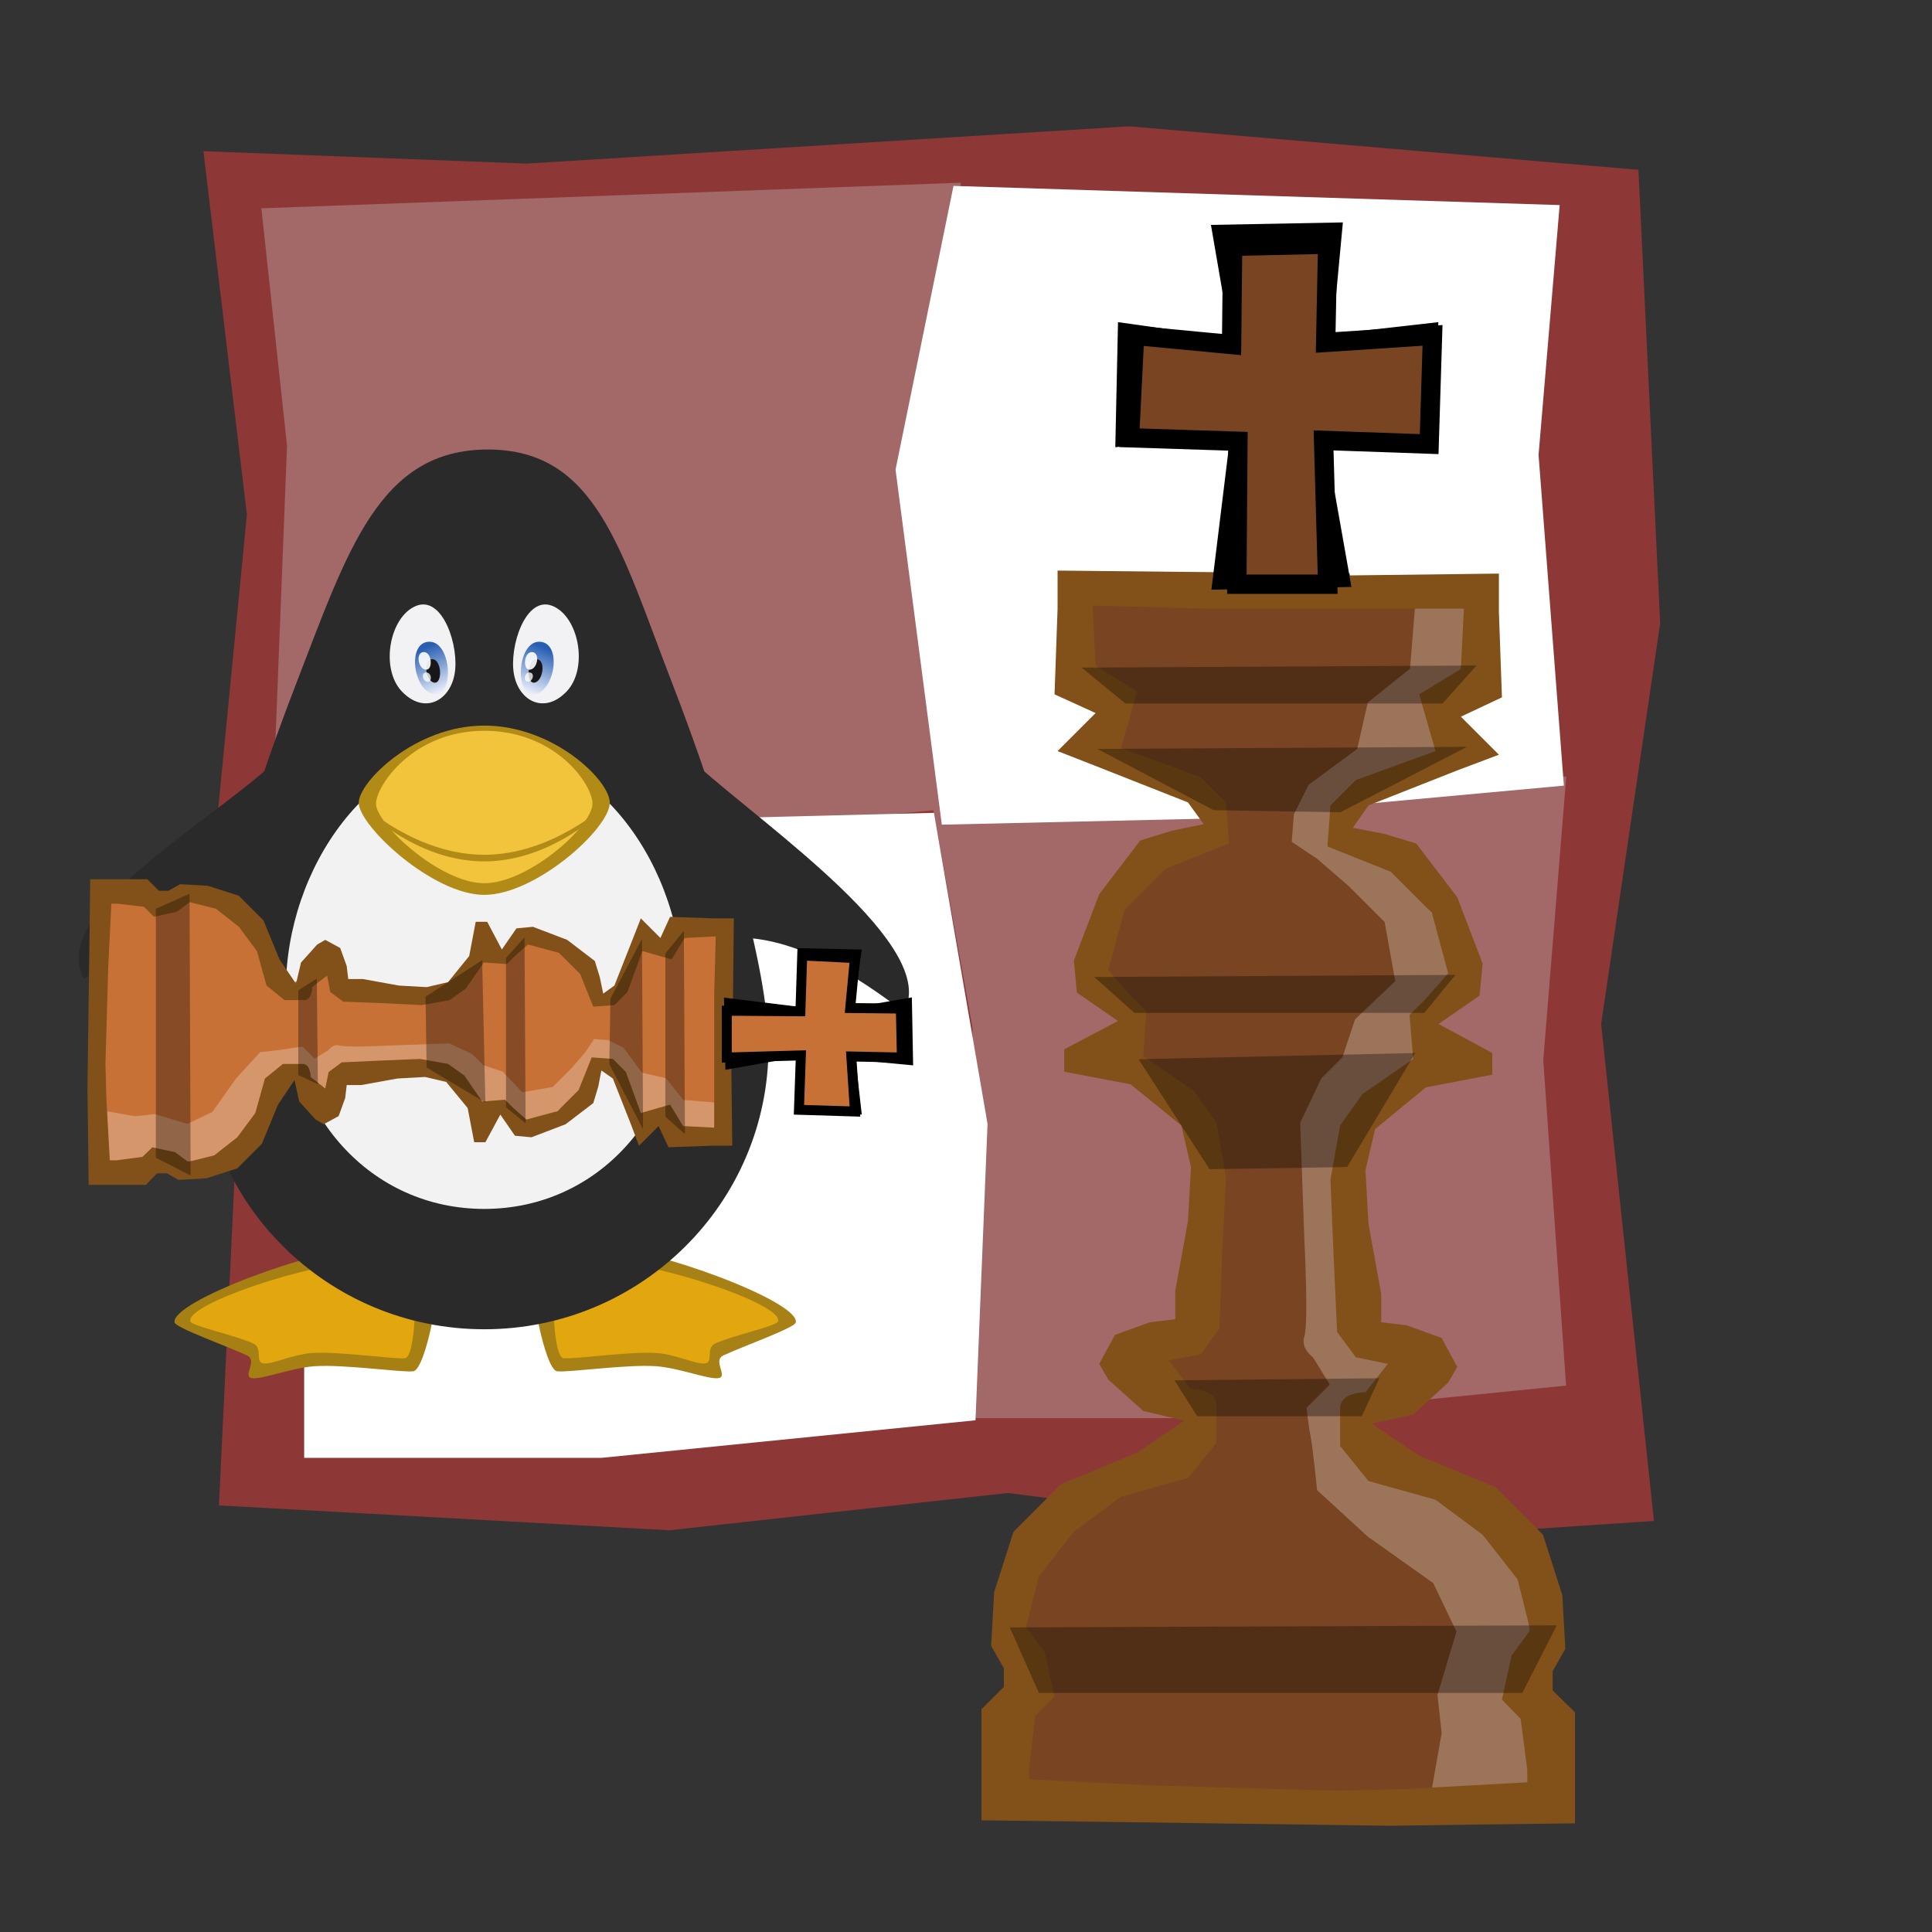 <?xml version="1.0" encoding="UTF-8" standalone="no"?>
<!-- Created with Inkscape (http://www.inkscape.org/) -->

<svg
   xmlns:dc="http://purl.org/dc/elements/1.1/"
   xmlns:cc="http://creativecommons.org/ns#"
   xmlns:rdf="http://www.w3.org/1999/02/22-rdf-syntax-ns#"
   xmlns:svg="http://www.w3.org/2000/svg"
   xmlns="http://www.w3.org/2000/svg"
   xmlns:xlink="http://www.w3.org/1999/xlink"
   xmlns:sodipodi="http://sodipodi.sourceforge.net/DTD/sodipodi-0.dtd"
   xmlns:inkscape="http://www.inkscape.org/namespaces/inkscape"
   width="100"
   height="100"
   id="svg2"
   sodipodi:version="0.32"
   inkscape:version="0.91 r13725"
   version="1.0"
   sodipodi:docname="chess_2players.svg">
  <rect width="100%" height="100%" fill="#333333" stroke="none"/>
  <defs
     id="defs4">
    <linearGradient
       gradientTransform="matrix(1,0,0,1.086,0,-53.897)"
       gradientUnits="userSpaceOnUse"
       y2="650.05"
       x2="945.679"
       y1="637.412"
       x1="940.963"
       id="linearGradient4503"
       xlink:href="#linearGradient4497"
       inkscape:collect="always" />
    <linearGradient
       id="linearGradient4497"
       inkscape:collect="always">
      <stop
         id="stop4499"
         offset="0"
         style="stop-color:#275eb1;stop-opacity:1" />
      <stop
         id="stop4501"
         offset="1"
         style="stop-color:#e6ecf9;stop-opacity:1" />
    </linearGradient>
    <linearGradient
       gradientTransform="matrix(-1,0,0,1.086,1919.998,-53.897)"
       gradientUnits="userSpaceOnUse"
       y2="650.05"
       x2="945.679"
       y1="637.412"
       x1="940.963"
       id="linearGradient4503-2"
       xlink:href="#linearGradient4497"
       inkscape:collect="always" />
  </defs>
  <sodipodi:namedview
     id="base"
     pagecolor="#ffffff"
     bordercolor="#666666"
     borderopacity="1.0"
     inkscape:pageopacity="0.0"
     inkscape:pageshadow="2"
     inkscape:zoom="9.14859"
     inkscape:cx="123.82792"
     inkscape:cy="28.311306"
     inkscape:document-units="px"
     inkscape:current-layer="layer1"
     width="100px"
     height="100px"
     inkscape:window-width="3200"
     inkscape:window-height="1717"
     inkscape:window-x="-8"
     inkscape:window-y="0"
     showgrid="false"
     inkscape:window-maximized="1" />
  <g
     inkscape:label="Calque 1"
     inkscape:groupmode="layer"
     id="layer1">
    <g
       id="g22968"
       transform="translate(105.116,-4.328)"
       style="stroke:none">
      <path
         sodipodi:nodetypes="ccccccccccccccc"
         id="path2101"
         d="M -92.336,30.963 L -94.265,50.738 L -92.979,65.368 L -93.783,82.248 L -70.471,83.535 L -52.948,81.605 L -33.977,84.017 L -19.508,83.052 L -22.241,57.329 L -19.186,36.59 L -20.311,13.118 L -46.678,10.867 L -77.867,12.796 L -94.587,12.153 L -92.336,30.963 z "
         style="fill:#8e3737;fill-opacity:1;fill-rule:evenodd;stroke:none;stroke-width:1px;stroke-linecap:butt;stroke-linejoin:miter;stroke-opacity:1" />
      <path
         id="path22079"
         d="m -91.587,15.11 36.205,-1.325 -2.947,15.405 1.928,17.04 -19.281,1.789 -15.389,0 0.812,-20.618 z"
         style="fill:#a36868;fill-opacity:1;fill-rule:evenodd;stroke:none;stroke-width:1.083px;stroke-linecap:butt;stroke-linejoin:miter;stroke-opacity:1"
         inkscape:connector-curvature="0"
         sodipodi:nodetypes="cccccccc" />
      <path
         id="path22966"
         d="m -56.876,45.89 32.829,-1.375 -1.19,14.692 1.182,16.839 -16.839,1.684 -13.885,0 0,-20.207 z"
         style="fill:#a36868;fill-opacity:1;fill-rule:evenodd;stroke:none;stroke-width:1.02px;stroke-linecap:butt;stroke-linejoin:miter;stroke-opacity:1"
         inkscape:connector-curvature="0"
         sodipodi:nodetypes="cccccccc" />
      <path
         inkscape:connector-curvature="0"
         id="path22079-9"
         d="m -55.763,13.95 31.375,0.993 -1.092,12.932 1.31,17.117 -18.663,1.712 -13.534,0.309 -2.396,-18.377 z"
         style="fill:#ffffff;fill-opacity:1;fill-rule:evenodd;stroke:none;stroke-width:1.083px;stroke-linecap:butt;stroke-linejoin:miter;stroke-opacity:1"
         sodipodi:nodetypes="cccccccc" />
      <path
         inkscape:connector-curvature="0"
         id="path22079-9-4"
         d="m -91.008,47.263 34.234,-0.862 2.773,16.101 -0.623,15.34 -19.359,1.944 -15.389,0 0,-20.541 z"
         style="fill:#ffffff;fill-opacity:1;fill-rule:evenodd;stroke:none;stroke-width:1.083px;stroke-linecap:butt;stroke-linejoin:miter;stroke-opacity:1"
         sodipodi:nodetypes="cccccccc" />
      <g
         transform="matrix(0.168,0,0,0.167,-141.491,-35.842)"
         id="layer1-3-4"
         inkscape:label="Calque 1">
        <path
           sodipodi:nodetypes="csszszcc"
           inkscape:connector-curvature="0"
           id="path3775-3"
           d="m 402.557,627.341 c 15.456,-0.127 60.592,16.71 59.134,23.104 -0.38,1.666 -16.172,7.307 -22.291,10.189 -3.492,1.645 1.643,6.653 -1.605,7.053 -3.248,0.4 -12.102,-3.213 -19.215,-3.703 -9.139,-0.63 -26.51,1.962 -30.385,1.576 -3.876,-0.386 -8.974,-28.106 -6.811,-29.111 6.421,-2.958 16.604,-8.771 21.172,-9.108 z"
           style="display:inline;opacity:0.99;fill:#a78014;fill-opacity:1;stroke:none" />
        <path
           sodipodi:nodetypes="csszszcc"
           inkscape:connector-curvature="0"
           id="path3775"
           d="m 329.454,627.342 c -15.456,-0.127 -60.592,16.71 -59.134,23.104 0.38,1.666 16.172,7.307 22.291,10.189 3.492,1.645 -1.643,6.653 1.604,7.053 3.248,0.4 12.102,-3.213 19.215,-3.703 9.138,-0.63 26.51,1.962 30.385,1.576 3.876,-0.386 8.974,-28.106 6.811,-29.111 -6.421,-2.958 -16.604,-8.771 -21.172,-9.108 z"
           style="display:inline;fill:#a78014;fill-opacity:1;stroke:none" />
        <g
           transform="translate(-594.614,-196.854)"
           id="g4667"
           style="display:inline">
          <path
             style="display:inline;fill:#e2a70e;fill-opacity:1;stroke:none"
             d="m 921.346,828.775 c -13.481,-0.111 -52.851,12.576 -51.579,18.152 0.331,1.453 14.106,4.373 19.443,6.887 3.046,1.435 0.311,5.803 3.144,6.152 2.833,0.349 8.812,-2.802 15.015,-3.23 7.971,-0.549 25.123,1.967 28.504,1.63 3.38,-0.337 3.828,-22.771 1.941,-23.648 -5.601,-2.58 -12.483,-5.65 -16.467,-5.944 z"
             id="path3775-9"
             inkscape:connector-curvature="0"
             sodipodi:nodetypes="csszszcc" />
          <path
             style="display:inline;fill:#e2a70e;fill-opacity:1;stroke:none"
             d="m 999.311,828.775 c 13.482,-0.111 52.851,12.576 51.579,18.152 -0.331,1.453 -14.106,4.373 -19.443,6.887 -3.046,1.435 -0.311,5.803 -3.144,6.152 -2.833,0.349 -8.812,-2.802 -15.015,-3.23 -7.971,-0.549 -25.123,1.967 -28.504,1.63 -3.38,-0.337 -3.828,-22.771 -1.941,-23.648 5.601,-2.58 12.483,-5.65 16.467,-5.944 z"
             id="path3775-9-3"
             inkscape:connector-curvature="0"
             sodipodi:nodetypes="csszszcc" />
        </g>
        <g
           transform="translate(-594.286,-196.854)"
           style="display:inline;fill:#2a2a2a;fill-opacity:1"
           id="g4602">
          <path
             style="color:#000000;display:inline;overflow:visible;visibility:visible;fill:#2a2a2a;fill-opacity:1;fill-rule:nonzero;stroke:none;stroke-width:0.5;marker:none;enable-background:accumulate"
             d="m 1047.581,761.802 c 0,48.369 -39.211,87.581 -87.581,87.581 -48.369,0 -87.581,-39.211 -87.581,-87.581 0,-24.185 13.803,-71.409 29.652,-112.587 15.849,-41.178 25.492,-72.499 59.033,-72.499 33.542,0 40.975,31.321 56.824,72.499 15.849,41.178 29.652,88.402 29.652,112.587 z"
             id="path2992"
             inkscape:connector-curvature="0"
             sodipodi:nodetypes="ssszzzs" />
          <path
             style="fill:#2a2a2a;fill-opacity:1;stroke:none"
             d="m 1037.622,728.006 c 23.716,-0.381 47.664,20.602 51.752,22.811 10.97,-19.992 -42.051,-56.748 -63.302,-75.864 -12.132,-10.912 6.473,51.314 11.55,53.053 z"
             id="path3807"
             inkscape:connector-curvature="0"
             sodipodi:nodetypes="ccsc" />
          <path
             style="display:inline;fill:#2a2a2a;fill-opacity:1;stroke:none"
             d="m 882.378,728.006 c -23.716,-0.381 -41.628,10.467 -45.716,12.675 -10.97,-19.992 36.016,-46.613 57.267,-65.728 12.132,-10.912 -6.473,51.314 -11.55,53.053 z"
             id="path3807-7"
             inkscape:connector-curvature="0"
             sodipodi:nodetypes="ccsc" />
        </g>
        <path
           sodipodi:nodetypes="sssss"
           inkscape:connector-curvature="0"
           id="path3829"
           d="m 426.857,547.626 c 0,38.441 -26.27,67.604 -61.143,67.604 -34.873,0 -61.143,-29.163 -61.143,-67.604 0,-38.441 26.27,-75.604 61.143,-75.604 34.873,0 61.143,37.163 61.143,75.604 z"
           style="color:#000000;display:inline;overflow:visible;visibility:visible;fill:#f2f2f2;fill-opacity:1;fill-rule:nonzero;stroke:none;stroke-width:0.5;marker:none;enable-background:accumulate" />
        <path
           sodipodi:nodetypes="szszs"
           inkscape:connector-curvature="0"
           id="path3792"
           d="m 404.388,489.329 c 0,7.978 -22.814,28.568 -38.673,28.568 -15.86,0 -38.673,-21.38 -38.673,-28.568 0,-6.377 17.315,-23.901 38.673,-23.901 21.359,0 38.673,17.003 38.673,23.901 z"
           style="color:#000000;display:inline;overflow:visible;visibility:visible;fill:#b28b16;fill-opacity:1;fill-rule:nonzero;stroke:none;stroke-width:0.5;marker:none;enable-background:accumulate" />
        <path
           sodipodi:nodetypes="szszs"
           inkscape:connector-curvature="0"
           id="path3792-7"
           d="m 399.065,489.65 c 0,6.88 -19.674,24.636 -33.351,24.636 -13.677,0 -33.351,-18.438 -33.351,-24.636 0,-5.499 11.321,-22.612 33.351,-22.612 22.03,0 33.351,16.663 33.351,22.612 z"
           style="color:#000000;display:inline;overflow:visible;visibility:visible;fill:#f1c43c;fill-opacity:1;fill-rule:nonzero;stroke:none;stroke-width:0.5;marker:none;enable-background:accumulate" />
        <path
           sodipodi:nodetypes="ccsccsc"
           inkscape:connector-curvature="0"
           id="path3803"
           d="m 328.433,490.146 -0.062,0.719 c 0,0 16.044,16.656 37.344,16.656 21.3,0 37.344,-16.656 37.344,-16.656 l -0.062,-0.719 c 0,0 -16.505,15.322 -37.281,15.322 -20.777,0 -37.281,-15.322 -37.281,-15.322 z"
           style="color:#000000;font-style:normal;font-variant:normal;font-weight:normal;font-stretch:normal;font-size:medium;line-height:normal;font-family:Sans;-inkscape-font-specification:Sans;text-indent:0;text-align:start;text-decoration:none;text-decoration-line:none;letter-spacing:normal;word-spacing:normal;text-transform:none;direction:ltr;block-progression:tb;writing-mode:lr-tb;baseline-shift:baseline;text-anchor:start;display:inline;overflow:visible;visibility:visible;fill:#b28b16;fill-opacity:1;stroke:none;stroke-width:1px;marker:none;enable-background:accumulate" />
        <g
           transform="translate(-594.254,-196.854)"
           id="g4625"
           style="display:inline">
          <path
             style="fill:#f2f2f5;fill-opacity:1;stroke:none"
             d="m 939.016,625.167 c 8.223,-3.274 13.362,12.734 11.801,21.21 -1.561,8.476 -9.504,12.463 -16.25,5.306 -6.746,-7.156 -3.774,-23.242 4.449,-26.516 z"
             id="path2999"
             inkscape:connector-curvature="0"
             sodipodi:nodetypes="zzzz" />
          <path
             style="display:inline;fill:url(#linearGradient4503);fill-opacity:1;stroke:none"
             d="m 942.972,636.293 c 6.989,-0.193 7.867,17.204 1.526,16.26 -6.341,-0.944 -8.515,-16.067 -1.526,-16.26 z"
             id="path3769-9"
             inkscape:connector-curvature="0"
             sodipodi:nodetypes="zzz" />
          <path
             style="fill:#171717;fill-opacity:1;stroke:none"
             d="m 943.913,641.709 c 2.95,-0.086 3.321,7.676 0.644,7.255 -2.677,-0.421 -3.594,-7.168 -0.644,-7.255 z"
             id="path3769"
             inkscape:connector-curvature="0"
             sodipodi:nodetypes="zzz" />
          <path
             style="display:inline;fill:#f2f2f5;fill-opacity:1;stroke:none"
             d="m 980.921,625.167 c -8.223,-3.274 -13.362,12.734 -11.801,21.21 1.561,8.476 9.504,12.463 16.25,5.306 6.746,-7.156 3.774,-23.242 -4.449,-26.516 z"
             id="path2999-2"
             inkscape:connector-curvature="0"
             sodipodi:nodetypes="zzzz" />
          <path
             style="display:inline;fill:url(#linearGradient4503-2);fill-opacity:1;stroke:none"
             d="m 977.026,636.293 c -6.989,-0.193 -7.867,17.204 -1.526,16.26 6.341,-0.944 8.515,-16.067 1.526,-16.26 z"
             id="path3769-9-5"
             inkscape:connector-curvature="0"
             sodipodi:nodetypes="zzz" />
          <path
             style="display:inline;fill:#171717;fill-opacity:1;stroke:none"
             d="m 976.087,641.709 c -2.95,-0.086 -3.321,7.676 -0.644,7.255 2.677,-0.421 3.594,-7.168 0.644,-7.255 z"
             id="path3769-6"
             inkscape:connector-curvature="0"
             sodipodi:nodetypes="zzz" />
          <path
             style="display:inline;fill:#ffffff;fill-opacity:0.902;stroke:none"
             d="m 941.33,639.499 c 2.594,-0.065 2.92,5.77 0.567,5.453 -2.354,-0.317 -3.161,-5.389 -0.567,-5.453 z"
             id="path3769-2"
             inkscape:connector-curvature="0"
             sodipodi:nodetypes="zzz" />
          <path
             style="display:inline;fill:#ffffff;fill-opacity:0.767;stroke:none"
             d="m 942.099,645.818 c 1.705,-0.034 1.919,3.048 0.372,2.88 -1.547,-0.167 -2.077,-2.846 -0.372,-2.88 z"
             id="path3769-2-0"
             inkscape:connector-curvature="0"
             sodipodi:nodetypes="zzz" />
          <path
             style="display:inline;fill:#ffffff;fill-opacity:0.902;stroke:none"
             d="m 974.668,639.499 c -2.594,-0.065 -2.92,5.77 -0.567,5.453 2.354,-0.317 3.161,-5.389 0.567,-5.453 z"
             id="path3769-2-9"
             inkscape:connector-curvature="0"
             sodipodi:nodetypes="zzz" />
          <path
             style="display:inline;fill:#ffffff;fill-opacity:0.767;stroke:none"
             d="m 973.898,645.818 c -1.705,-0.034 -1.919,3.048 -0.372,2.88 1.547,-0.167 2.077,-2.846 0.372,-2.88 z"
             id="path3769-2-0-2"
             inkscape:connector-curvature="0"
             sodipodi:nodetypes="zzz" />
        </g>
      </g>
    </g>
    <g
       id="g21528"
       transform="matrix(0,0.515,-0.515,0,52.857,36.906)">
      <path
         sodipodi:nodetypes="ccccccccccccccccccccccccccccccccccccccccccccccccccccccccccccccccccccccc"
         id="path18826"
         d="m 18.116,92.271 -0.219,-4.522 1.041,-1.129 0,-0.946 -0.591,-1.129 0.141,-2.716 0.9,-2.505 2.223,-2.083 3.873,-1.805 2.085,-1.617 -1.804,-2.893 -1.65,-2.096 1.632,-0.641 1.182,-0.153 0.656,-1.216 0.482,-3.54 0.25,-2.607 -0.669,-2.98 -2.036,-2.512 -3.751,-0.75 0.656,-0.583 1.739,-0.888 -0.82,-1.871 -1.234,-1.18 1.182,-3.357 1.913,-2.716 1.463,-0.488 1.491,-0.336 0.799,-1.099 -2.059,-2.207 -4.237,-1.808 1.007,-1.923 -1.695,-1.165 -0.624,-2.694 0,-1.923 13.618,0.153 0,0.092 6.95,-0.092 0,1.923 0.687,2.475 -1.913,1.195 0.789,2.032 -3.472,1.668 -2.715,2.098 1.278,1.762 1.491,0.488 1.913,2.716 1.182,3.357 -1.617,2.505 2.067,1.355 -1.749,0.443 -2.439,2.062 -1.27,1.996 -0.45,2.075 0.141,2.716 0.591,3.54 0,1.434 1.182,0.153 1.632,0.641 -1.432,2.892 -1.832,1.442 2.223,1.617 3.545,1.587 2.223,2.411 0.9,3.052 0.141,2.716 -0.591,1.129 0,0.977 1.041,1.099 0.328,5.068 -27.767,-0.699 z"
         style="fill:#c87137;fill-opacity:1;fill-rule:evenodd;stroke:none;stroke-width:1px;stroke-linecap:butt;stroke-linejoin:miter;stroke-opacity:1"
         inkscape:connector-curvature="0" />
      <path
         id="path20612"
         d="m 39.213,29.916 3.389,0.328 -0.109,4.154 -2.186,1.312 0.656,2.514 -5.137,2.623 -0.656,1.64 3.17,1.421 2.077,2.514 1.421,3.17 -1.421,1.968 -0.874,0.874 -0.109,2.623 -2.623,1.53 -0.984,3.279 -0.109,5.465 0.984,2.842 2.623,1.749 -0.656,1.421 -2.623,1.093 0.547,1.858 3.279,1.968 3.17,1.53 2.842,3.935 -0.219,2.733 -0.437,2.077 0.437,2.951 0.328,2.951 -6.121,0.328 0.656,-3.716 -0.219,-1.968 0.984,-3.279 -1.202,-2.514 -3.389,-2.405 -2.623,-2.405 c 0,0 -0.219,-2.186 -0.328,-2.733 -0.109,-0.547 -0.219,-1.53 -0.219,-1.53 l 1.202,-1.202 -0.874,-1.421 c 0,0 -0.656,-0.437 -0.437,-1.093 0.219,-0.656 0,-4.919 0,-4.919 l -0.219,-6.121 1.093,-2.295 1.093,-1.093 0.656,-1.968 2.077,-1.968 -0.547,-3.061 -1.858,-1.858 -1.64,-1.421 -1.312,-0.874 0.109,-1.421 0.765,-1.53 2.514,-1.858 0.547,-2.405 2.186,-1.749 0.328,-4.044 z"
         style="fill:#ffffff;fill-opacity:0.261;fill-rule:evenodd;stroke:none;stroke-width:1px;stroke-linecap:butt;stroke-linejoin:miter;stroke-opacity:1"
         inkscape:connector-curvature="0" />
      <path
         sodipodi:nodetypes="cccccccccccccccccccccccccccccccccccccccccccccccccccccccccccccccccccccccccccccccccccccccccccccscccccccccccccccccccccccccccccccccccccccccccsccccccccccccc"
         id="path17045"
         d="m 21.83,93.632 -5.125,-0.062 0,-5.75 1.156,-1.156 0,-0.969 -0.656,-1.156 0.156,-2.781 1,-3.125 2.469,-2.469 3.938,-1.625 2.438,-1.656 -2.125,-0.5 -1.812,-1.625 -0.469,-0.812 0.812,-1.5 1.812,-0.656 1.312,-0.156 0,-1.469 0.656,-3.625 0.156,-2.781 -0.5,-2.156 -2.625,-2.125 -3.438,-0.656 0,-1.156 2.781,-1.469 -2.125,-1.469 -0.156,-1.656 1.312,-3.438 2.125,-2.781 1.625,-0.5 1.656,-0.344 -0.812,-1.125 -4.594,-1.812 -2.156,-0.844 1.969,-1.969 -2.125,-0.969 0.156,-4.438 0,-1.969 15.125,0.156 0,0.094 7.719,-0.094 0,1.969 0.156,4.438 -2.125,1 1.969,1.969 -2.156,0.812 -4.594,1.812 -0.812,1.156 1.625,0.312 1.656,0.5 2.125,2.781 1.312,3.438 -0.156,1.656 -2.125,1.469 2.781,1.5 0,1.125 -3.438,0.656 -2.625,2.156 -0.5,2.125 0.156,2.781 0.656,3.625 0,1.469 1.312,0.156 1.812,0.656 0.812,1.5 -0.469,0.812 -1.812,1.656 -2.156,0.469 2.469,1.656 3.938,1.625 2.469,2.469 1,3.125 0.156,2.781 -0.656,1.156 0,1 1.156,1.125 0,5.75 -5.219,0.062 -4.344,0.062 -16.031,-0.219 z m 13.344,-1.594 3.531,-0.094 6.25,-0.344 0,-0.656 -0.344,-2.625 -0.969,-1 0.5,-2.281 0.969,-1.312 -0.656,-2.625 -1.812,-2.312 -2.438,-1.812 -3.469,-0.969 -1.469,-1.812 c 0,0 0,-1.148 0,-1.969 0,-0.821 1.312,-0.813 1.312,-0.812 l 1.156,-1.469 -1.656,-0.344 -0.969,-1.312 -0.188,-4.094 -0.156,-3.781 0.5,-2.812 1.156,-1.625 2.625,-1.812 -0.188,-2.281 0.844,-0.844 1.156,-1.312 -0.844,-3.125 -2.125,-2.125 -3.281,-1.312 0.156,-2.125 1.312,-1.312 4.125,-1.5 -0.844,-2.938 2.156,-1.312 0.156,-3.125 -13.312,0 -5.906,-0.156 0.156,3.125 2.156,1.312 -0.844,2.938 4.125,1.5 1.312,1.312 0.156,2.125 -3.281,1.312 -2.125,2.125 -0.844,3.125 1.156,1.312 0.812,0.812 -0.156,2.312 2.625,1.812 1.156,1.625 0.5,2.812 -0.188,3.75 -0.156,4.125 -0.969,1.312 -1.656,0.312 1.156,1.5 c 1e-6,10e-7 1.312,-0.008 1.312,0.812 1e-6,0.821 0,1.969 0,1.969 l -1.469,1.812 -3.469,0.969 -2.438,1.812 -1.812,2.312 -0.656,2.625 0.969,1.312 0.5,2.281 -1,1 -0.312,2.625 0,0.656 6.25,0.312 9.75,0.281 z"
         style="fill:#825119;fill-opacity:1;fill-rule:evenodd;stroke:none;stroke-width:1px;stroke-linecap:butt;stroke-linejoin:miter;stroke-opacity:1"
         inkscape:connector-curvature="0" />
      <path
         sodipodi:nodetypes="ccccccccccccc"
         id="path17937"
         d="m 28.605,29.872 0.985,-8.031 -5.959,0.657 0.14,-6.475 5.82,0.821 -1.009,-5.854 6.829,-0.128 -0.541,5.782 5.485,-0.621 -0.353,6.546 -5.509,-0.528 1.362,7.688 -7.249,0.143 z"
         style="fill:#000000;fill-opacity:1;fill-rule:evenodd;stroke:none;stroke-width:1px;stroke-linecap:butt;stroke-linejoin:miter;stroke-opacity:1"
         inkscape:connector-curvature="0" />
      <path
         sodipodi:nodetypes="ccccccccccccc"
         id="path18828"
         d="m 29.703,12.099 4.919,-0.109 -0.102,5.084 5.529,-0.365 -0.173,5.628 -5.465,-0.192 0.211,7.444 -4.7,10e-7 0.056,-7.399 -5.612,-0.181 0.264,-5.3 5.02,0.475 0.053,-5.084 z"
         style="fill:#c87137;fill-opacity:1;fill-rule:evenodd;stroke:#000000;stroke-width:1px;stroke-linecap:butt;stroke-linejoin:miter;stroke-opacity:1"
         inkscape:connector-curvature="0" />
      <path
         sodipodi:nodetypes="ccccc"
         id="path19715"
         d="m 22.707,38.114 19.129,-0.109 -6.558,3.389 -6.558,-0.109 -6.012,-3.17 z"
         style="fill:#000000;fill-opacity:0.328;fill-rule:evenodd;stroke:none;stroke-width:1px;stroke-linecap:butt;stroke-linejoin:miter;stroke-opacity:1"
         inkscape:connector-curvature="0" />
      <path
         sodipodi:nodetypes="ccccc"
         id="path20602"
         d="m 21.888,33.905 20.44,-0.109 -1.761,1.968 -16.408,0 -2.27,-1.858 z"
         style="fill:#000000;fill-opacity:0.328;fill-rule:evenodd;stroke:none;stroke-width:1px;stroke-linecap:butt;stroke-linejoin:miter;stroke-opacity:1"
         inkscape:connector-curvature="0" />
      <path
         sodipodi:nodetypes="ccccc"
         id="path20604"
         d="m 22.543,49.919 18.691,-0.109 -1.611,1.968 -15.005,0 -2.076,-1.858 z"
         style="fill:#000000;fill-opacity:0.328;fill-rule:evenodd;stroke:none;stroke-width:1px;stroke-linecap:butt;stroke-linejoin:miter;stroke-opacity:1"
         inkscape:connector-curvature="0" />
      <path
         sodipodi:nodetypes="ccccc"
         id="path20606"
         d="m 24.839,54.176 14.319,-0.322 -3.529,5.903 -7.122,0.109 -3.667,-5.69 z"
         style="fill:#000000;fill-opacity:0.328;fill-rule:evenodd;stroke:none;stroke-width:1px;stroke-linecap:butt;stroke-linejoin:miter;stroke-opacity:1"
         inkscape:connector-curvature="0" />
      <path
         sodipodi:nodetypes="ccccc"
         id="path20608"
         d="m 26.697,70.796 10.603,-0.109 -0.914,1.968 -8.511,0 -1.178,-1.858 z"
         style="fill:#000000;fill-opacity:0.328;fill-rule:evenodd;stroke:none;stroke-width:1px;stroke-linecap:butt;stroke-linejoin:miter;stroke-opacity:1"
         inkscape:connector-curvature="0" />
      <path
         sodipodi:nodetypes="ccccc"
         id="path20610"
         d="m 18.171,83.585 28.31,-0.109 -1.784,3.498 -25.022,0 -1.505,-3.389 z"
         style="fill:#000000;fill-opacity:0.328;fill-rule:evenodd;stroke:none;stroke-width:1px;stroke-linecap:butt;stroke-linejoin:miter;stroke-opacity:1"
         inkscape:connector-curvature="0" />
    </g>
    <path
       style="fill:#784421;fill-opacity:1;fill-rule:evenodd;stroke:none;stroke-width:1px;stroke-linecap:butt;stroke-linejoin:miter;stroke-opacity:1"
       d="M 52.213,92.922 L 51.995,88.4 L 53.036,87.271 L 53.036,86.325 L 52.445,85.196 L 52.585,82.48 L 53.486,79.975 L 55.709,77.892 L 59.582,76.086 L 61.667,74.469 L 59.863,71.576 L 58.213,69.48 L 59.845,68.839 L 61.026,68.686 L 61.682,67.471 L 62.164,63.931 L 62.414,61.324 L 61.745,58.344 L 59.709,55.832 L 55.959,55.082 L 56.614,54.499 L 58.353,53.611 L 57.533,51.74 L 56.299,50.56 L 57.481,47.203 L 59.395,44.487 L 60.858,43.999 L 62.349,43.663 L 63.148,42.564 L 61.088,40.357 L 56.851,38.55 L 57.859,36.627 L 56.164,35.462 L 55.54,32.769 L 55.54,30.846 L 69.158,30.999 L 69.158,31.09 L 76.108,30.999 L 76.108,32.921 L 76.795,35.396 L 74.882,36.591 L 75.67,38.623 L 72.199,40.291 L 69.484,42.389 L 70.762,44.151 L 72.253,44.64 L 74.166,47.355 L 75.348,50.712 L 73.731,53.217 L 75.798,54.573 L 74.049,55.016 L 71.61,57.077 L 70.34,59.074 L 69.889,61.149 L 70.03,63.865 L 70.621,67.405 L 70.621,68.839 L 71.803,68.992 L 73.435,69.632 L 72.003,72.524 L 70.171,73.966 L 72.394,75.583 L 75.939,77.17 L 78.162,79.581 L 79.062,82.632 L 79.203,85.348 L 78.612,86.477 L 78.612,87.454 L 79.653,88.553 L 79.981,93.621 L 52.213,92.922 z "
       id="path2033"
       sodipodi:nodetypes="ccccccccccccccccccccccccccccccccccccccccccccccccccccccccccccccccccccccc" />
    <path
       style="fill:white;fill-opacity:0.261;fill-rule:evenodd;stroke:none;stroke-width:1px;stroke-linecap:butt;stroke-linejoin:miter;stroke-opacity:1"
       d="M 73.31,30.566 L 76.698,30.894 L 76.589,35.048 L 74.403,36.36 L 75.058,38.874 L 69.921,41.497 L 69.265,43.137 L 72.435,44.558 L 74.512,47.072 L 75.933,50.242 L 74.512,52.209 L 73.637,53.084 L 73.528,55.707 L 70.905,57.237 L 69.921,60.516 L 69.812,65.982 L 70.796,68.824 L 73.419,70.573 L 72.763,71.994 L 70.14,73.087 L 70.686,74.945 L 73.965,76.912 L 77.135,78.443 L 79.977,82.378 L 79.759,85.11 L 79.321,87.187 L 79.759,90.138 L 80.087,93.09 L 73.965,93.418 L 74.621,89.701 L 74.403,87.734 L 75.386,84.454 L 74.184,81.94 L 70.796,79.536 L 68.172,77.131 C 68.172,77.131 67.954,74.945 67.844,74.398 C 67.735,73.852 67.626,72.868 67.626,72.868 L 68.828,71.666 L 67.954,70.245 C 67.954,70.245 67.298,69.807 67.516,69.152 C 67.735,68.496 67.516,64.233 67.516,64.233 L 67.298,58.112 L 68.391,55.816 L 69.484,54.723 L 70.14,52.756 L 72.217,50.788 L 71.67,47.727 L 69.812,45.869 L 68.172,44.448 L 66.86,43.574 L 66.97,42.153 L 67.735,40.623 L 70.249,38.764 L 70.796,36.36 L 72.982,34.611 L 73.31,30.566 z "
       id="path2035" />
    <path
       style="fill:#825119;fill-opacity:1;fill-rule:evenodd;stroke:none;stroke-width:1px;stroke-linecap:butt;stroke-linejoin:miter;stroke-opacity:1"
       d="M 55.927,94.283 L 50.802,94.22 L 50.802,88.47 L 51.958,87.314 L 51.958,86.345 L 51.302,85.189 L 51.458,82.408 L 52.458,79.283 L 54.927,76.814 L 58.865,75.189 L 61.302,73.533 L 59.177,73.033 L 57.365,71.408 L 56.896,70.595 L 57.708,69.095 L 59.521,68.439 L 60.833,68.283 L 60.833,66.814 L 61.49,63.189 L 61.646,60.408 L 61.146,58.251 L 58.521,56.126 L 55.083,55.47 L 55.083,54.314 L 57.865,52.845 L 55.74,51.376 L 55.583,49.72 L 56.896,46.283 L 59.021,43.501 L 60.646,43.001 L 62.302,42.658 L 61.49,41.533 L 56.896,39.72 L 54.74,38.876 L 56.708,36.908 L 54.583,35.939 L 54.74,31.501 L 54.74,29.533 L 69.865,29.689 L 69.865,29.783 L 77.583,29.689 L 77.583,31.658 L 77.74,36.095 L 75.615,37.095 L 77.583,39.064 L 75.427,39.876 L 70.833,41.689 L 70.021,42.845 L 71.646,43.158 L 73.302,43.658 L 75.427,46.439 L 76.74,49.876 L 76.583,51.533 L 74.458,53.001 L 77.24,54.501 L 77.24,55.626 L 73.802,56.283 L 71.177,58.439 L 70.677,60.564 L 70.833,63.345 L 71.49,66.97 L 71.49,68.439 L 72.802,68.595 L 74.615,69.251 L 75.427,70.751 L 74.958,71.564 L 73.146,73.22 L 70.99,73.689 L 73.458,75.345 L 77.396,76.97 L 79.865,79.439 L 80.865,82.564 L 81.021,85.345 L 80.365,86.501 L 80.365,87.501 L 81.521,88.626 L 81.521,94.376 L 76.302,94.439 L 71.958,94.501 L 55.927,94.283 z M 69.271,92.689 L 72.802,92.595 L 79.052,92.251 L 79.052,91.595 L 78.708,88.97 L 77.74,87.97 L 78.24,85.689 L 79.208,84.376 L 78.552,81.751 L 76.74,79.439 L 74.302,77.626 L 70.833,76.658 L 69.365,74.845 C 69.365,74.845 69.365,73.697 69.365,72.876 C 69.365,72.056 70.677,72.064 70.677,72.064 L 71.833,70.595 L 70.177,70.251 L 69.208,68.939 L 69.021,64.845 L 68.865,61.064 L 69.365,58.251 L 70.521,56.626 L 73.146,54.814 L 72.958,52.533 L 73.802,51.689 L 74.958,50.376 L 74.115,47.251 L 71.99,45.126 L 68.708,43.814 L 68.865,41.689 L 70.177,40.376 L 74.302,38.876 L 73.458,35.939 L 75.615,34.626 L 75.771,31.501 L 62.458,31.501 L 56.552,31.345 L 56.708,34.47 L 58.865,35.783 L 58.021,38.72 L 62.146,40.22 L 63.458,41.533 L 63.615,43.658 L 60.333,44.97 L 58.208,47.095 L 57.365,50.22 L 58.521,51.533 L 59.333,52.345 L 59.177,54.658 L 61.802,56.47 L 62.958,58.095 L 63.458,60.908 L 63.271,64.658 L 63.115,68.783 L 62.146,70.095 L 60.49,70.408 L 61.646,71.908 C 61.646,71.908 62.958,71.899 62.958,72.72 C 62.958,73.541 62.958,74.689 62.958,74.689 L 61.49,76.501 L 58.021,77.47 L 55.583,79.283 L 53.771,81.595 L 53.115,84.22 L 54.083,85.533 L 54.583,87.814 L 53.583,88.814 L 53.271,91.439 L 53.271,92.095 L 59.521,92.408 L 69.271,92.689 z "
       id="path2037"
       sodipodi:nodetypes="cccccccccccccccccccccccccccccccccccccccccccccccccccccccccccccccccccccccccccccccccccccccccccccscccccccccccccccccccccccccccccccccccccccccccsccccccccccccc" />
    <path
       style="fill:black;fill-opacity:1;fill-rule:evenodd;stroke:none;stroke-width:1px;stroke-linecap:butt;stroke-linejoin:miter;stroke-opacity:1"
       d="M 62.702,30.523 L 63.687,22.492 L 57.728,23.148 L 57.868,16.674 L 63.687,17.494 L 62.678,11.641 L 69.507,11.512 L 68.966,17.295 L 74.451,16.674 L 74.098,23.22 L 68.589,22.691 L 69.951,30.38 L 62.702,30.523 z "
       id="path2039"
       sodipodi:nodetypes="ccccccccccccc" />
    <path
       style="fill:#784421;fill-opacity:1;fill-rule:evenodd;stroke:black;stroke-width:1px;stroke-linecap:butt;stroke-linejoin:miter;stroke-opacity:1"
       d="M 63.8,12.749 L 68.719,12.64 L 68.617,17.724 L 74.147,17.359 L 73.973,22.987 L 68.508,22.795 L 68.719,30.238 L 64.019,30.238 L 64.075,22.84 L 58.463,22.659 L 58.727,17.359 L 63.747,17.834 L 63.8,12.749 z "
       id="path2041"
       sodipodi:nodetypes="ccccccccccccc" />
    <path
       style="fill:black;fill-opacity:0.328;fill-rule:evenodd;stroke:none;stroke-width:1px;stroke-linecap:butt;stroke-linejoin:miter;stroke-opacity:1"
       d="M 56.804,38.764 L 75.933,38.655 L 69.375,42.044 L 62.816,41.934 L 56.804,38.764 z "
       id="path2043"
       sodipodi:nodetypes="ccccc" />
    <path
       style="fill:black;fill-opacity:0.328;fill-rule:evenodd;stroke:none;stroke-width:1px;stroke-linecap:butt;stroke-linejoin:miter;stroke-opacity:1"
       d="M 55.984,34.556 L 76.425,34.447 L 74.663,36.414 L 58.255,36.414 L 55.984,34.556 z "
       id="path2045"
       sodipodi:nodetypes="ccccc" />
    <path
       style="fill:black;fill-opacity:0.328;fill-rule:evenodd;stroke:none;stroke-width:1px;stroke-linecap:butt;stroke-linejoin:miter;stroke-opacity:1"
       d="M 56.64,50.569 L 75.332,50.46 L 73.721,52.428 L 58.717,52.428 L 56.64,50.569 z "
       id="path2047"
       sodipodi:nodetypes="ccccc" />
    <path
       style="fill:black;fill-opacity:0.328;fill-rule:evenodd;stroke:none;stroke-width:1px;stroke-linecap:butt;stroke-linejoin:miter;stroke-opacity:1"
       d="M 58.936,54.826 L 73.255,54.504 L 69.726,60.407 L 62.603,60.516 L 58.936,54.826 z "
       id="path2049"
       sodipodi:nodetypes="ccccc" />
    <path
       style="fill:black;fill-opacity:0.328;fill-rule:evenodd;stroke:none;stroke-width:1px;stroke-linecap:butt;stroke-linejoin:miter;stroke-opacity:1"
       d="M 60.794,71.447 L 71.397,71.338 L 70.483,73.305 L 61.972,73.305 L 60.794,71.447 z "
       id="path2051"
       sodipodi:nodetypes="ccccc" />
    <path
       style="fill:black;fill-opacity:0.328;fill-rule:evenodd;stroke:none;stroke-width:1px;stroke-linecap:butt;stroke-linejoin:miter;stroke-opacity:1"
       d="M 52.268,84.236 L 80.578,84.127 L 78.795,87.624 L 53.773,87.624 L 52.268,84.236 z "
       id="path2053"
       sodipodi:nodetypes="ccccc" />
  </g>
</svg>
